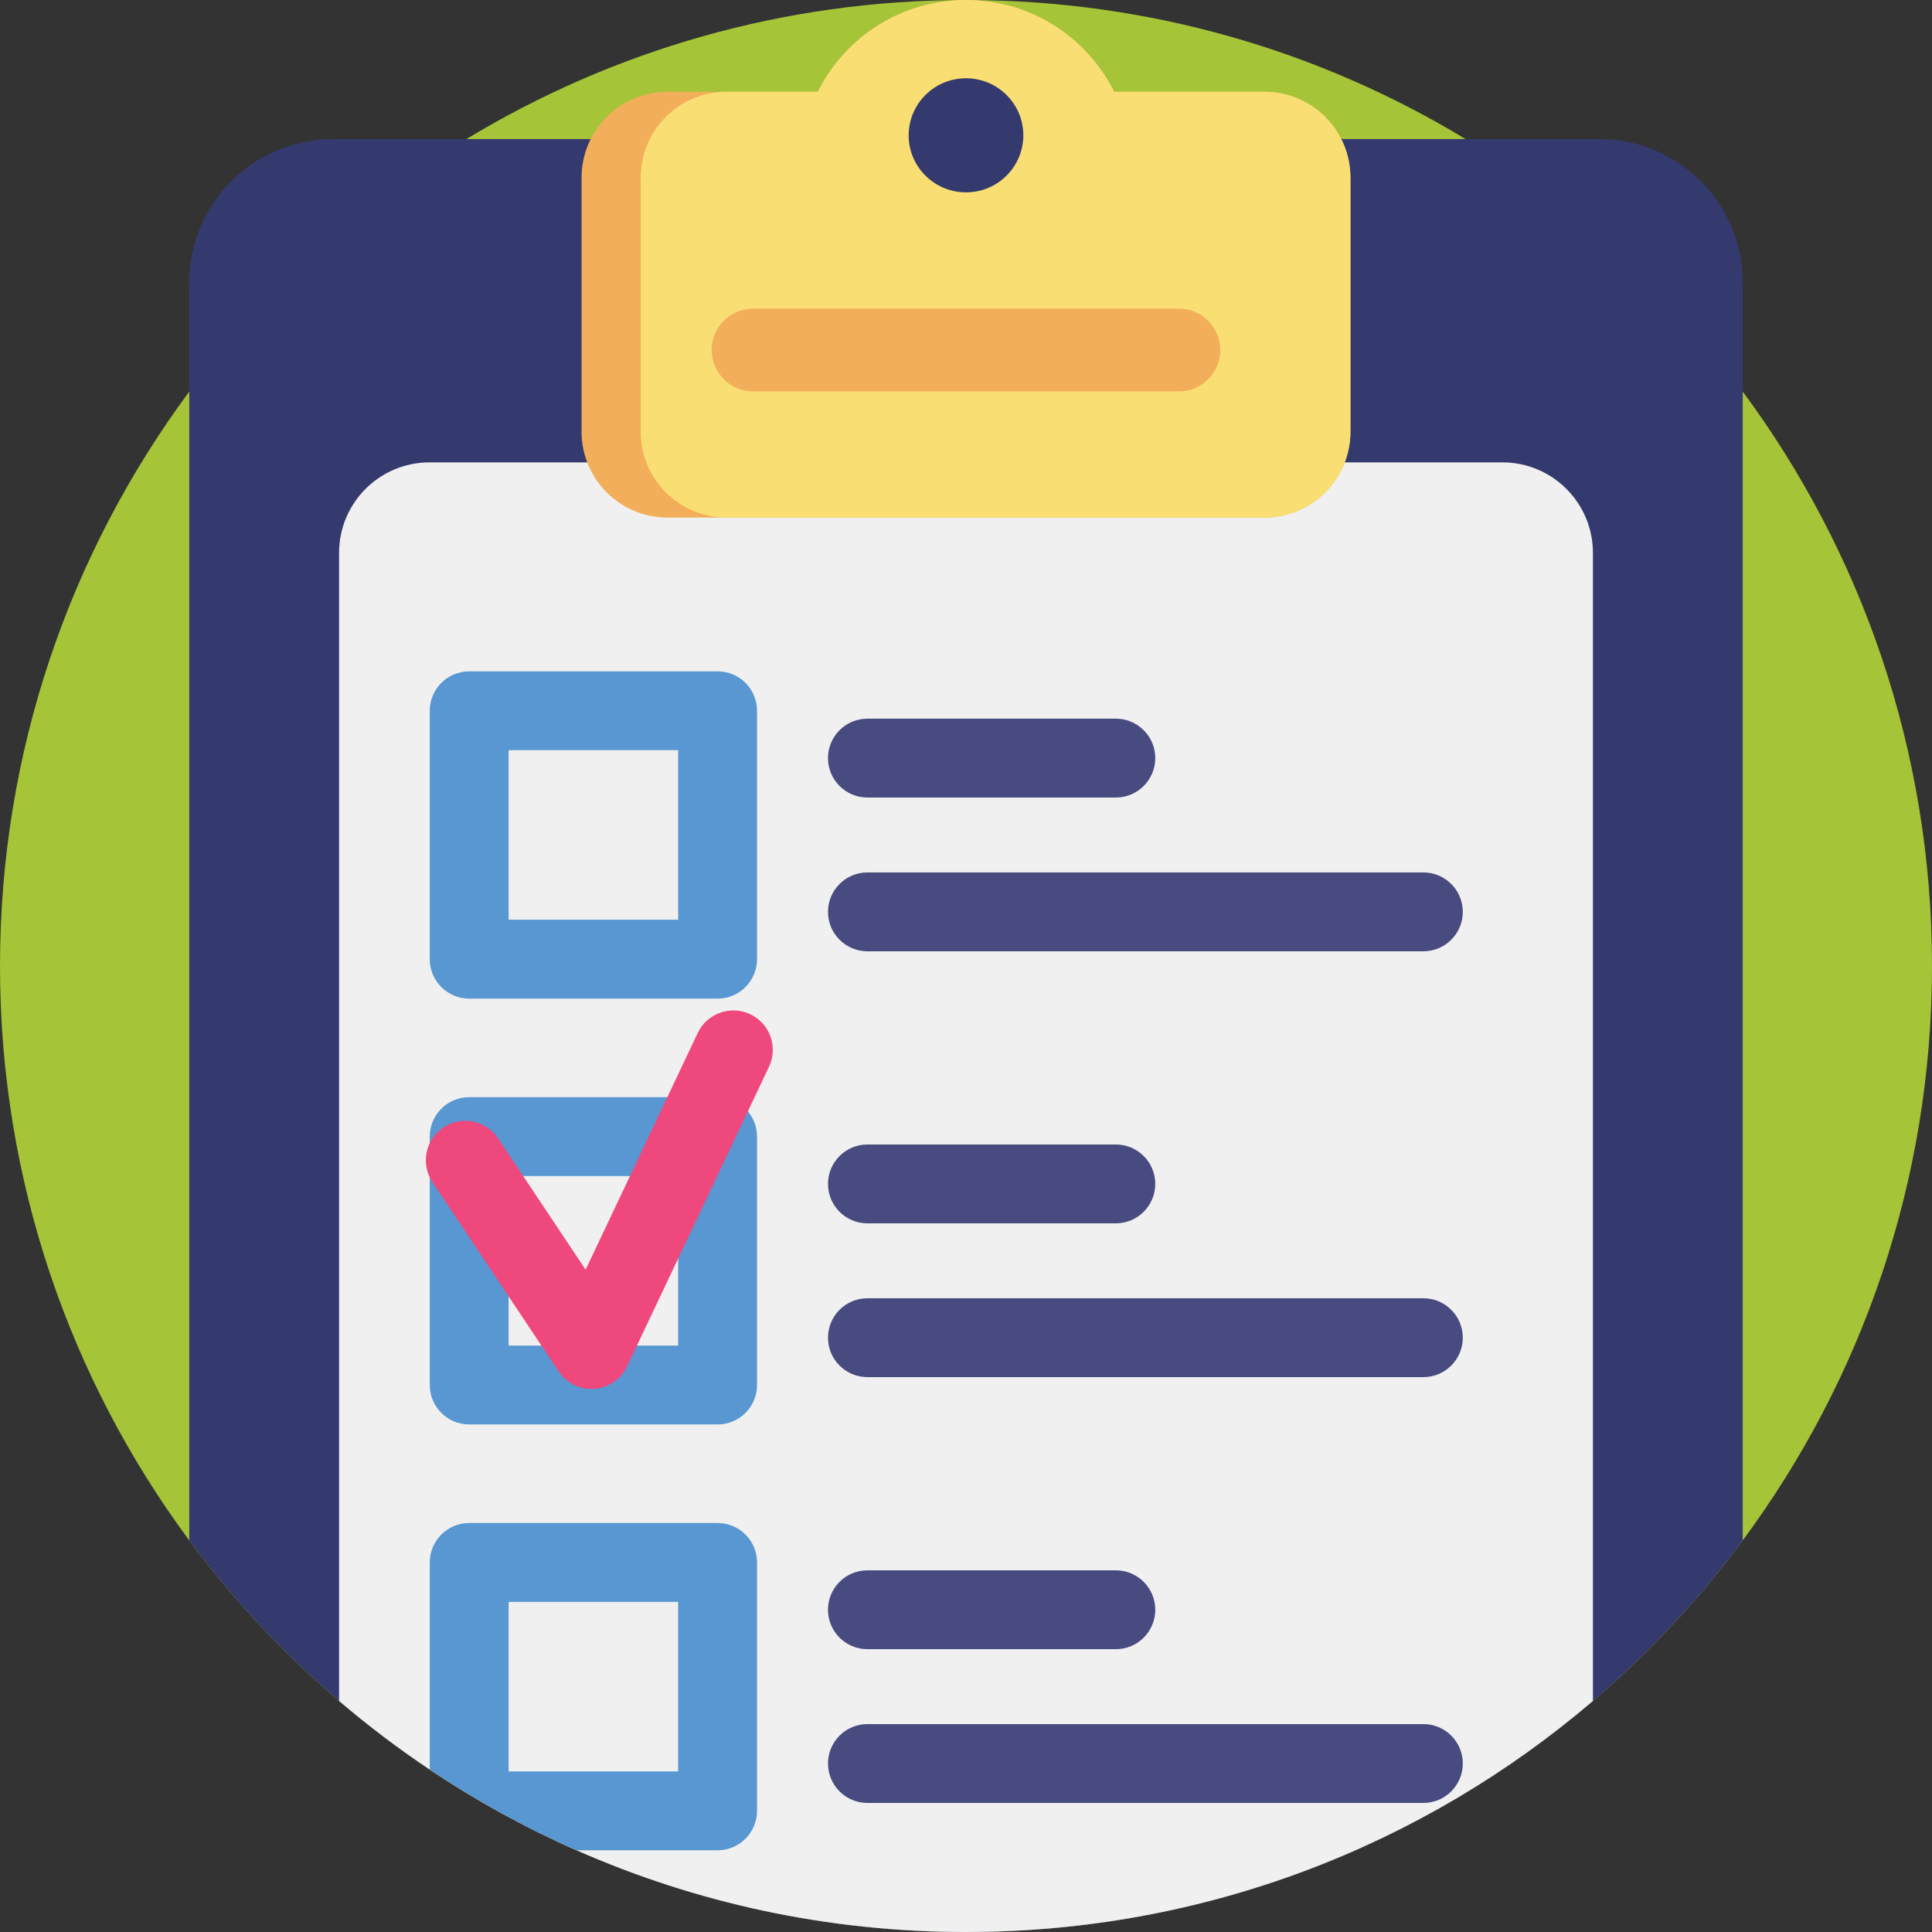 <svg version="1.1" xmlns="http://www.w3.org/2000/svg" xmlns:xlink="http://www.w3.org/1999/xlink" width="199" height="199" viewBox="0 0 199 199">
<rect x="0" y="0" width="199" height="199" fill="#333333" stroke="none"/>
<g id="Quiz-icon">
<g id="Quiz-icon">
<path id="Color-Fill-1" d="M179.506,158.664 C175.002,164.744 169.820,170.295 164.074,175.201 C146.696,190.041 124.148,199.000 99.500,199.000 C85.225,199.000 71.656,195.995 59.387,190.581 C54.087,188.246 49.031,185.460 44.267,182.272 C41.010,180.099 37.895,177.735 34.926,175.201 C29.180,170.295 23.997,164.743 19.493,158.664 C7.245,142.126 -0.000,121.658 -0.000,99.500 C-0.000,77.342 7.245,56.874 19.494,40.336 C27.210,29.919 36.913,21.061 48.040,14.324 C63.055,5.231 80.664,-0.000 99.500,-0.000 C99.630,-0.000 99.760,-0.000 99.890,0.004 C118.580,0.073 136.051,5.292 150.960,14.324 C162.087,21.061 171.790,29.919 179.506,40.336 C191.755,56.873 199.000,77.342 199.000,99.500 C199.000,121.658 191.755,142.126 179.506,158.664 z" fill="#A6C437" />
<path id="Color-Fill-3" d="M179.506,158.664 C175.002,164.743 169.820,170.295 164.074,175.201 C146.696,190.041 124.148,199.000 99.500,199.000 C85.225,199.000 71.656,195.995 59.387,190.581 C54.087,188.246 49.031,185.460 44.267,182.272 C41.010,180.099 37.895,177.735 34.926,175.201 C29.180,170.295 23.997,164.743 19.493,158.664 C19.493,29.111 19.493,29.111 19.493,29.111 C19.493,20.944 26.113,14.324 34.280,14.324 C164.719,14.324 164.719,14.324 164.719,14.324 C172.886,14.324 179.506,20.944 179.506,29.111 C179.506,29.111 179.506,158.664 179.506,158.664 z" fill="#343A6E" />
<path id="Color-Fill-4" d="M164.074,175.201 C146.696,190.041 124.148,199.000 99.500,199.000 C85.225,199.000 71.656,195.995 59.387,190.581 C54.087,188.246 49.031,185.460 44.267,182.272 C41.010,180.099 37.895,177.735 34.926,175.201 C34.926,56.947 34.926,56.947 34.926,56.947 C34.926,51.797 39.097,47.626 44.243,47.626 C154.752,47.626 154.752,47.626 154.752,47.626 C159.898,47.626 164.074,51.797 164.074,56.947 C164.074,56.947 164.074,175.201 164.074,175.201 z" fill="#F0F0F0" />
<path id="Color-Fill-5" d="M139.096,44.463 C139.096,49.352 135.136,53.312 130.246,53.312 C68.751,53.312 68.751,53.312 68.751,53.312 C63.862,53.312 59.902,49.352 59.902,44.463 C59.902,18.300 59.902,18.300 59.902,18.300 C59.902,13.410 63.862,9.451 68.751,9.451 C84.233,9.451 84.233,9.451 84.233,9.451 C87.027,3.851 92.814,0.000 99.499,0.000 C100.539,0.000 101.558,0.094 102.545,0.272 C107.224,1.113 111.236,3.867 113.750,7.688 C113.783,7.737 113.811,7.782 113.840,7.831 C114.079,8.200 114.307,8.582 114.514,8.972 C114.607,9.142 114.693,9.305 114.766,9.451 C130.247,9.451 130.247,9.451 130.247,9.451 C135.136,9.451 139.096,13.411 139.096,18.300 C139.096,18.300 139.096,44.463 139.096,44.463 z" fill="#F2AE5A" />
<path id="Color-Fill-6" d="M139.096,44.463 C139.096,49.352 135.136,53.312 130.246,53.312 C74.843,53.312 74.843,53.312 74.843,53.312 C69.953,53.312 65.994,49.352 65.994,44.463 C65.994,18.300 65.994,18.300 65.994,18.300 C65.994,13.410 69.954,9.451 74.843,9.451 C84.233,9.451 84.233,9.451 84.233,9.451 C87.027,3.851 92.814,0.000 99.499,0.000 C100.539,0.000 101.558,0.094 102.545,0.272 C107.223,1.113 111.236,3.867 113.750,7.688 C113.783,7.737 113.811,7.782 113.839,7.831 C114.099,8.249 114.327,8.635 114.514,8.972 C114.607,9.142 114.692,9.305 114.765,9.451 C130.247,9.451 130.247,9.451 130.247,9.451 C135.136,9.451 139.096,13.411 139.096,18.300 C139.096,18.300 139.096,44.463 139.096,44.463 z" fill="#F9DF73" />
<path id="Ellipse-1" d="M99.500,8.062 C102.762,8.062 105.406,10.693 105.406,13.938 C105.406,17.182 102.762,19.813 99.500,19.813 C96.238,19.813 93.594,17.182 93.594,13.938 C93.594,10.693 96.238,8.062 99.500,8.062 z" fill="#343A6E" />
<path id="Color-Fill-7" d="M77.568,40.316 C75.213,40.316 73.304,38.407 73.304,36.052 C73.304,36.052 73.304,36.052 73.304,36.052 C73.304,33.697 75.213,31.788 77.568,31.788 C121.429,31.788 121.429,31.788 121.429,31.788 C123.784,31.788 125.693,33.697 125.693,36.052 C125.693,36.052 125.693,36.052 125.693,36.052 C125.694,38.407 123.785,40.316 121.429,40.316 C121.429,40.316 77.568,40.316 77.568,40.316 z" fill="#F2AE5A" />
<path id="Color-Fill-8" d="M48.328,102.859 C46.086,102.859 44.267,101.040 44.267,98.797 C44.267,73.211 44.267,73.211 44.267,73.211 C44.267,70.968 46.086,69.150 48.328,69.150 C73.914,69.150 73.914,69.150 73.914,69.150 C76.157,69.150 77.975,70.968 77.975,73.211 C77.975,98.797 77.975,98.797 77.975,98.797 C77.975,101.040 76.157,102.859 73.914,102.859 C73.914,102.859 48.328,102.859 48.328,102.859 zM69.853,94.736 L69.853,77.273 L52.390,77.273 L52.390,94.736 L69.853,94.736 z" fill="#5897D1" />
<path id="Color-Fill-9" d="M89.347,82.147 C87.104,82.147 85.285,80.328 85.285,78.085 C85.285,75.842 87.104,74.024 89.347,74.024 C114.933,74.024 114.933,74.024 114.933,74.024 C117.175,74.024 118.994,75.842 118.994,78.085 C118.994,80.328 117.175,82.147 114.933,82.147 C114.933,82.147 89.347,82.147 89.347,82.147 z" fill="#484B7F" />
<path id="Color-Fill-10" d="M89.347,97.985 C87.104,97.985 85.286,96.167 85.286,93.924 C85.286,91.681 87.104,89.863 89.347,89.863 C146.611,89.863 146.611,89.863 146.611,89.863 C148.853,89.863 150.672,91.681 150.672,93.924 C150.672,96.167 148.853,97.985 146.610,97.985 C146.610,97.985 89.347,97.985 89.347,97.985 z" fill="#484B7F" />
<path id="Color-Fill-11" d="M48.328,146.720 C46.086,146.720 44.267,144.902 44.267,142.659 C44.267,117.073 44.267,117.073 44.267,117.073 C44.267,114.830 46.086,113.011 48.328,113.011 C73.914,113.011 73.914,113.011 73.914,113.011 C76.157,113.011 77.975,114.830 77.975,117.073 C77.975,142.659 77.975,142.659 77.975,142.659 C77.975,144.902 76.157,146.720 73.914,146.720 C73.914,146.720 48.328,146.720 48.328,146.720 zM69.853,138.597 L69.853,121.134 L52.390,121.134 L52.390,138.597 L69.853,138.597 z" fill="#5897D1" />
<path id="Color-Fill-12" d="M89.347,126.007 C87.104,126.007 85.285,124.189 85.285,121.946 C85.285,119.703 87.104,117.885 89.347,117.885 C114.933,117.885 114.933,117.885 114.933,117.885 C117.175,117.885 118.994,119.703 118.994,121.946 C118.994,124.189 117.175,126.007 114.933,126.007 C114.933,126.007 89.347,126.007 89.347,126.007 z" fill="#484B7F" />
<path id="Color-Fill-13" d="M89.347,141.846 C87.104,141.846 85.286,140.028 85.286,137.785 C85.286,135.542 87.104,133.724 89.347,133.724 C146.611,133.724 146.611,133.724 146.611,133.724 C148.853,133.724 150.672,135.542 150.672,137.785 C150.671,140.028 148.853,141.846 146.610,141.846 C146.610,141.846 89.347,141.846 89.347,141.846 z" fill="#484B7F" />
<path id="Color-Fill-14" d="M48.328,156.873 C46.086,156.873 44.267,158.692 44.267,160.934 C44.267,182.272 44.267,182.272 44.267,182.272 C49.031,185.460 54.087,188.246 59.387,190.581 C73.914,190.581 73.914,190.581 73.914,190.581 C76.156,190.581 77.975,188.762 77.975,186.520 C77.975,160.934 77.975,160.934 77.975,160.934 C77.975,158.692 76.156,156.873 73.914,156.873 C73.914,156.873 48.328,156.873 48.328,156.873 zM52.389,182.459 L52.389,164.995 L69.853,164.995 L69.853,182.459 L52.389,182.459 z" fill="#5897D1" />
<path id="Color-Fill-15" d="M89.347,169.869 C87.104,169.869 85.285,168.050 85.285,165.807 C85.285,163.564 87.104,161.746 89.347,161.746 C114.933,161.746 114.933,161.746 114.933,161.746 C117.175,161.746 118.994,163.564 118.994,165.807 C118.994,168.050 117.175,169.869 114.933,169.869 C114.933,169.869 89.347,169.869 89.347,169.869 z" fill="#484B7F" />
<path id="Color-Fill-16" d="M89.347,185.707 C87.104,185.707 85.286,183.889 85.286,181.646 C85.286,179.403 87.104,177.585 89.347,177.585 C146.611,177.585 146.611,177.585 146.611,177.585 C148.853,177.585 150.672,179.403 150.672,181.646 C150.671,183.889 148.853,185.707 146.610,185.707 C146.610,185.707 89.347,185.707 89.347,185.707 z" fill="#484B7F" />
<path id="Color-Fill-17" d="M57.540,141.256 C44.544,121.762 44.544,121.762 44.544,121.762 C43.300,119.896 43.804,117.374 45.670,116.130 C47.537,114.886 50.058,115.390 51.302,117.257 C60.319,130.782 60.319,130.782 60.319,130.782 C60.319,130.782 71.869,106.399 71.869,106.399 C72.829,104.372 75.250,103.507 77.278,104.468 C79.305,105.428 80.169,107.849 79.209,109.876 C64.589,140.741 64.589,140.741 64.589,140.741 C63.963,142.063 62.673,142.947 61.214,143.053 C61.114,143.061 61.016,143.064 60.918,143.064 C59.567,143.064 58.296,142.391 57.540,141.256 z" fill="#EF487D" />
</g>
</g>
</svg>
